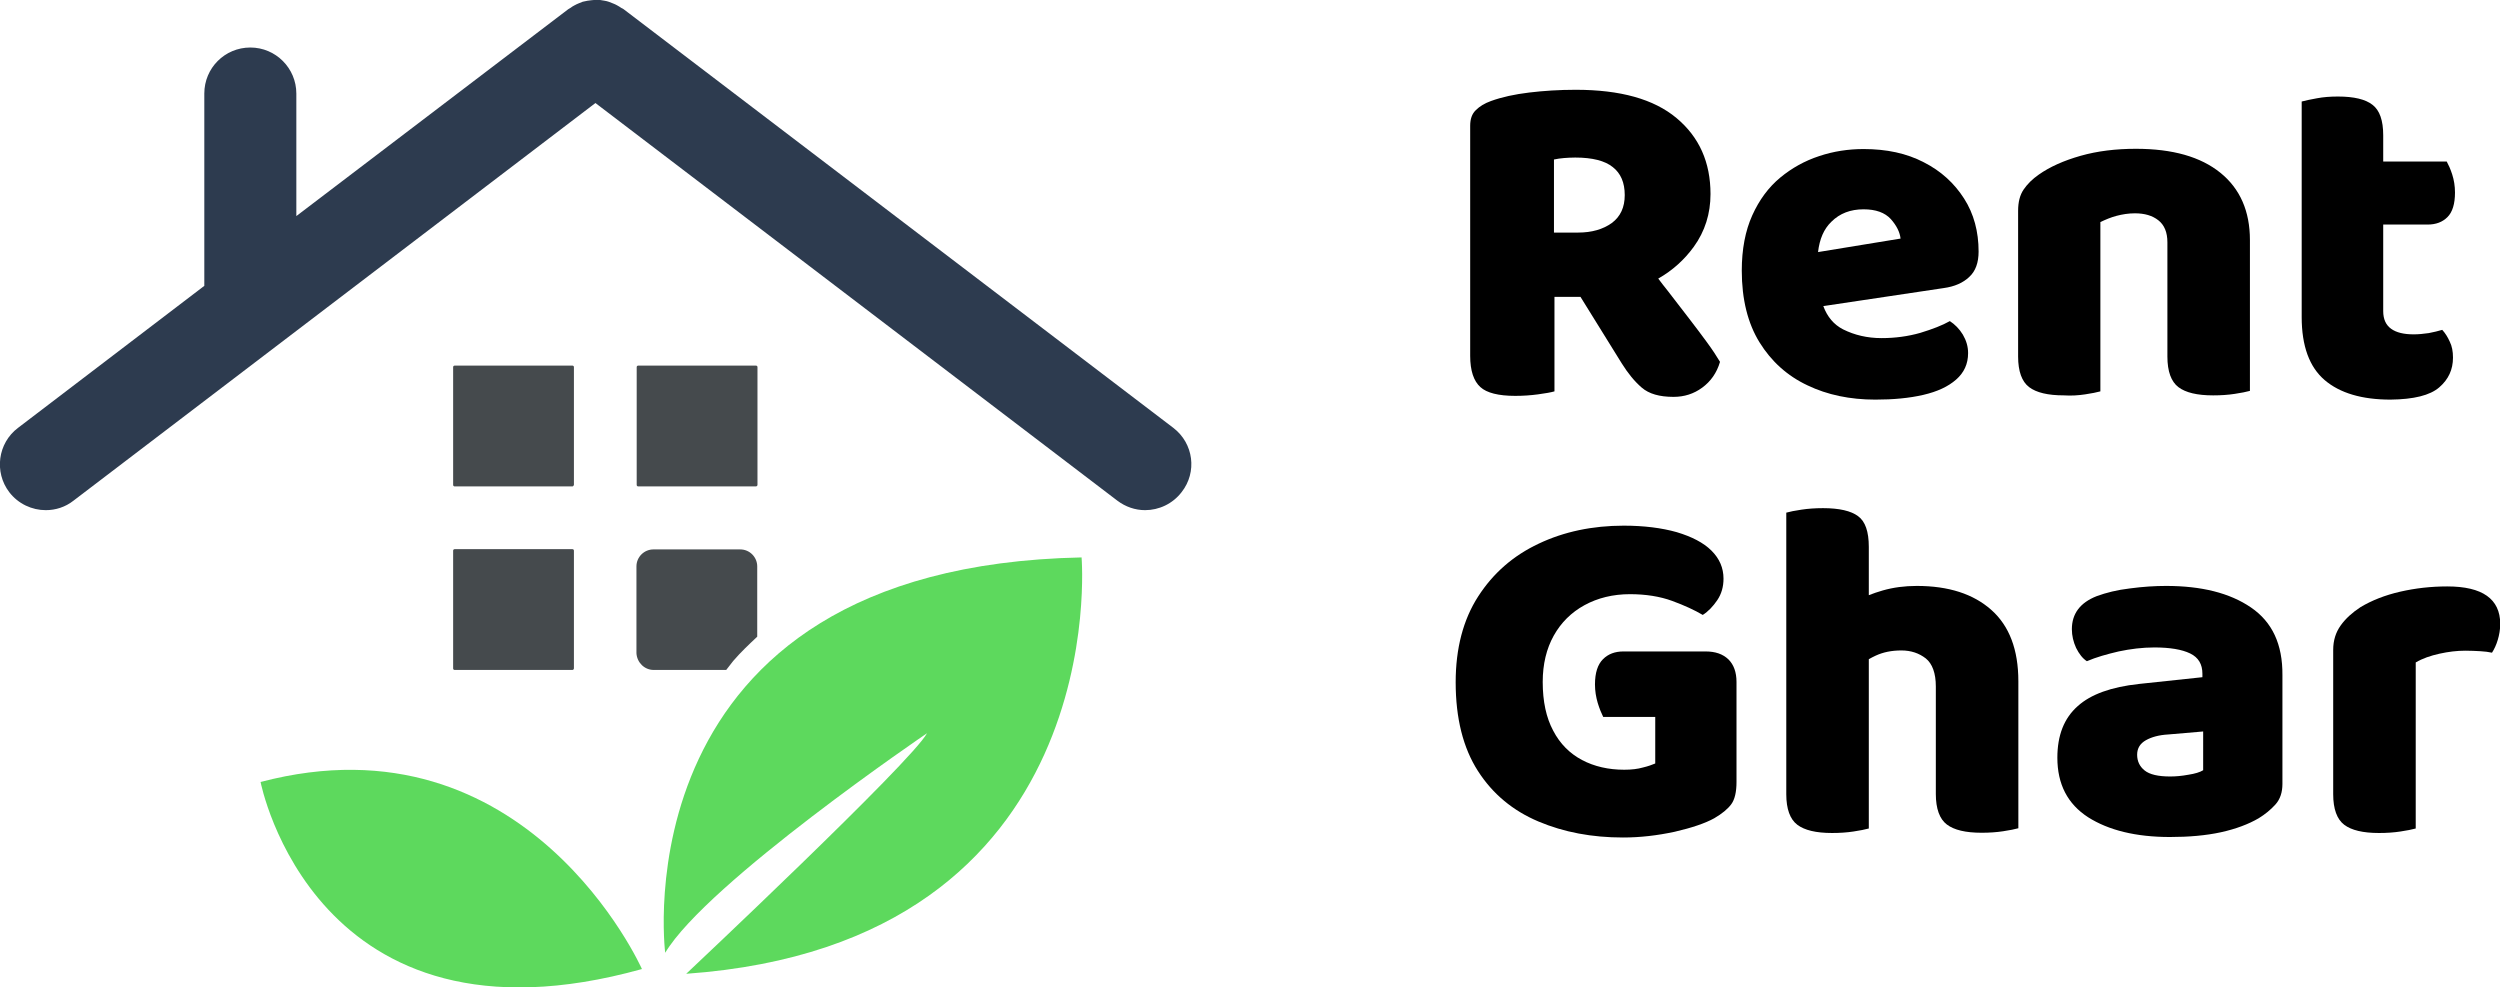 <?xml version="1.0" encoding="utf-8"?>
<!-- Generator: Adobe Illustrator 26.0.2, SVG Export Plug-In . SVG Version: 6.00 Build 0)  -->
<svg version="1.1" id="Layer_1" xmlns="http://www.w3.org/2000/svg" xmlns:xlink="http://www.w3.org/1999/xlink" x="0px" y="0px"
	 viewBox="0 0 999.7 394.8" style="enable-background:new 0 0 999.7 394.8;" xml:space="preserve">
<style type="text/css">
	.st0{fill:#2D3B4F;}
	.st1{fill:#5DD95D;}
	.st2{fill:#454A4D;}
</style>
<g>
	<path class="st0" d="M469.2,171.1L249.4,3.7c-0.3-0.2-0.6-0.4-0.9-0.5c-0.6-0.4-1.2-0.8-1.8-1.1c-0.5-0.3-1-0.5-1.5-0.7
		c-0.6-0.2-1.2-0.5-1.8-0.7c-0.5-0.2-1.1-0.3-1.6-0.4c-0.6-0.1-1.2-0.2-1.8-0.3C239.4,0,238.9,0,238.3,0c-0.6,0-1.3,0-1.9,0.1
		c-0.5,0.1-1,0.1-1.5,0.2c-0.6,0.1-1.3,0.3-1.9,0.4c-0.5,0.2-1,0.4-1.5,0.6c-0.6,0.2-1.1,0.5-1.7,0.8c-0.6,0.3-1.1,0.6-1.6,1
		c-0.3,0.2-0.7,0.4-1,0.6L118.5,86.4v-49c0-10.1-8.2-18.4-18.4-18.4s-18.4,8.2-18.4,18.4v76.9L7.2,171.1c-8.1,6.1-9.6,17.7-3.5,25.7
		c3.6,4.7,9.1,7.2,14.6,7.2c3.9,0,7.8-1.2,11.1-3.8l208.7-159l208.7,159c3.3,2.5,7.2,3.8,11.1,3.8c5.5,0,11-2.5,14.6-7.2
		C478.8,188.8,477.3,177.3,469.2,171.1z"/>
	<path class="st1" d="M256.7,387.5c0,0-45.8-102.9-152.5-74.8C104.2,312.7,125.7,424,256.7,387.5z"/>
	<g>
		<path class="st2" d="M302.3,194.5h-47.1c-0.3,0-0.6-0.2-0.6-0.6v-47.1c0-0.3,0.2-0.6,0.6-0.6h47.1c0.3,0,0.6,0.2,0.6,0.6v47.1
			C302.9,194.2,302.6,194.5,302.3,194.5z"/>
		<path class="st2" d="M228.9,267.9h-47.1c-0.3,0-0.6-0.2-0.6-0.6v-47.1c0-0.3,0.2-0.6,0.6-0.6h47.1c0.3,0,0.6,0.2,0.6,0.6v47.1
			C229.4,267.7,229.2,267.9,228.9,267.9z"/>
		<path class="st2" d="M228.9,194.5h-47.1c-0.3,0-0.6-0.2-0.6-0.6v-47.1c0-0.3,0.2-0.6,0.6-0.6h47.1c0.3,0,0.6,0.2,0.6,0.6v47.1
			C229.4,194.2,229.2,194.5,228.9,194.5z"/>
		<path class="st2" d="M261.4,267.9h29c1-1.2,1.8-2.4,2.8-3.6c3-3.5,6.3-6.6,9.6-9.7v-28.1c0-3.7-3-6.8-6.8-6.8h-34.7
			c-3.7,0-6.8,3-6.8,6.8v34.7C254.7,264.9,257.7,267.9,261.4,267.9z"/>
	</g>
	<path class="st1" d="M266,381c0,0-19.6-154.3,166.5-158.1c0,0,13.1,154.3-158.1,166.5c0,0,90.3-84.9,96.3-96.2
		C370.7,293.2,282.7,353,266,381z"/>
	<g>
		<path d="M605.9,158.3c3.1,0,6.1-0.2,9.1-0.6c3-0.4,5.2-0.8,6.6-1.2v-37.8H632l16.5,26.6c2.5,4,5.1,7.2,8,9.7
			c2.9,2.5,7.1,3.7,12.7,3.7c4.3,0,8.1-1.2,11.5-3.7c3.4-2.5,5.8-5.9,7.1-10.3c-1.3-2.2-3-4.8-5.2-7.8c-2.2-3-4.6-6.2-7.3-9.7
			c-2.7-3.5-5.5-7.1-8.4-10.9c-1.3-1.6-2.6-3.3-3.8-4.9c5.8-3.3,10.5-7.6,14.2-12.7c4.5-6.2,6.7-13.3,6.7-21.1
			c0-12.7-4.5-22.8-13.6-30.4c-9.1-7.6-22.5-11.3-40.3-11.3c-6.6,0-12.8,0.4-18.6,1.1c-5.8,0.7-10.9,1.8-15.3,3.4
			c-2.5,0.9-4.5,2.1-6,3.6c-1.6,1.5-2.3,3.6-2.3,6.3v55.3v13.2v23.5c0,5.9,1.4,10.1,4.1,12.5C594.5,157.1,599.2,158.3,605.9,158.3z
			 M621.3,63.8c1.4-0.3,2.8-0.5,4.1-0.6c1.3-0.1,2.8-0.2,4.5-0.2c6.9,0,11.9,1.3,15,3.8c3.2,2.5,4.8,6.2,4.8,11.2
			c0,4.9-1.7,8.6-5.2,11.2c-3.5,2.5-8,3.8-13.4,3.8h-9.7V63.8z"/>
		<path d="M749.9,159.8c7.2,0,13.6-0.6,19.2-1.9c5.6-1.3,9.9-3.3,13.1-6.1c3.2-2.8,4.8-6.3,4.8-10.6c0-2.6-0.7-5-2.1-7.4
			c-1.4-2.3-3.2-4.1-5.2-5.4c-3,1.7-6.9,3.2-11.8,4.7c-4.9,1.4-10.1,2.1-15.5,2.1c-5.7,0-10.8-1.2-15.4-3.5c-3.7-1.9-6.3-5-7.9-9.3
			l48.1-7.2c4.4-0.6,7.8-2.1,10.3-4.5c2.5-2.3,3.7-5.7,3.7-10.1c0-8-1.9-15.1-5.8-21.2c-3.9-6.1-9.2-11-16.1-14.5
			c-6.9-3.6-14.9-5.3-24.1-5.3c-6.1,0-12,0.9-17.7,2.8c-5.8,1.9-11,4.8-15.6,8.6c-4.7,3.9-8.4,8.9-11.2,15.1
			c-2.8,6.2-4.2,13.6-4.2,22.1c0,11.5,2.4,21.1,7.1,28.7c4.7,7.6,11.1,13.4,19.2,17.2C730.7,157.9,739.8,159.8,749.9,159.8z
			 M732.3,88.7c3.4-3.4,7.7-5,12.9-5c4.9,0,8.5,1.3,10.9,3.9c2.3,2.6,3.6,5.2,3.9,7.8l-33,5.4C727.6,95.6,729.3,91.6,732.3,88.7z"/>
		<path d="M833.8,157.7c2.6-0.4,4.7-0.8,6.1-1.2v-42.7v-8.3V88.8c2.1-1,4.2-1.9,6.5-2.5c2.3-0.6,4.7-1,7.3-1c3.9,0,7,0.9,9.4,2.8
			c2.4,1.9,3.6,4.8,3.6,8.8v8.5v8.3v28.9c0,5.9,1.5,10,4.4,12.2c2.9,2.2,7.5,3.3,13.9,3.3c3.1,0,6-0.2,8.6-0.6
			c2.6-0.4,4.7-0.8,6.1-1.2v-42.7v-8.3V96c0-11.5-3.9-20.5-11.8-26.9c-7.9-6.4-19.1-9.6-33.8-9.6c-8,0-15.4,0.9-22.1,2.8
			c-6.7,1.9-12.3,4.4-16.7,7.5c-2.6,1.8-4.6,3.8-6.1,6c-1.5,2.2-2.2,5-2.2,8.5v21.1v8.3v28.9c0,5.9,1.5,10,4.4,12.2
			c2.9,2.2,7.5,3.3,13.9,3.3C828.3,158.3,831.1,158.1,833.8,157.7z"/>
		<path d="M975.4,154.9c3.7-3.2,5.5-7.1,5.5-11.9c0-2.5-0.4-4.6-1.3-6.4c-0.8-1.8-1.8-3.4-3-4.7c-1.6,0.5-3.4,0.9-5.4,1.3
			c-2.1,0.3-4.1,0.5-6,0.5c-3.9,0-6.9-0.7-9-2.2c-2.1-1.5-3.2-3.8-3.2-7.1v-14.2v-4.7V89.8h17.7c3.4,0,6-1,8-3c2-2,3-5.3,3-9.8
			c0-2.6-0.4-5-1.1-7.2c-0.7-2.2-1.5-3.9-2.2-5.2H953V54.1c0-5.9-1.4-10-4.3-12.2c-2.8-2.2-7.4-3.3-13.8-3.3c-3,0-5.8,0.2-8.4,0.7
			c-2.7,0.5-4.7,0.9-6.1,1.3v65v4.7v16.5c0,11.6,3.1,20,9.2,25.2c6.1,5.2,14.9,7.8,26.3,7.8C965.2,159.7,971.7,158.1,975.4,154.9z"
			/>
		<path d="M682,260.5h-32.8c-3.4,0-6.1,1-8.2,3.1c-2.1,2.1-3.2,5.4-3.2,10.1c0,2.6,0.4,5,1.1,7.4c0.7,2.3,1.5,4.2,2.2,5.6h20.8v18.6
			c-1.2,0.5-2.8,1.1-4.9,1.6c-2.1,0.6-4.6,0.9-7.5,0.9c-6.3,0-12-1.3-16.9-3.9c-4.9-2.6-8.8-6.5-11.5-11.7
			c-2.8-5.2-4.2-11.7-4.2-19.5c0-7.1,1.5-13.3,4.4-18.5c2.9-5.2,7-9.3,12.3-12.2c5.3-2.9,11.4-4.4,18.2-4.4c6.3,0,12,0.9,16.9,2.7
			c4.9,1.8,9,3.7,12.2,5.6c2.2-1.4,4.1-3.4,5.8-5.9c1.7-2.5,2.5-5.4,2.5-8.6c0-4.3-1.6-8-4.8-11.2c-3.2-3.2-7.9-5.6-13.9-7.4
			c-6-1.7-13.1-2.6-21.2-2.6c-12.5,0-23.9,2.4-34,7.2c-10.2,4.8-18.2,11.8-24.2,21.1c-6,9.3-9,20.8-9,34.3c0,14.5,3,26.3,8.9,35.5
			c5.9,9.2,14,15.9,24.2,20.2c10.2,4.3,21.4,6.4,33.8,6.4c6.9,0,13.7-0.8,20.7-2.3c6.9-1.6,12.2-3.4,15.8-5.4
			c3.1-1.8,5.4-3.7,6.8-5.6c1.4-1.9,2.1-4.9,2.1-8.9v-40c0-3.9-1.1-6.9-3.2-9C688.9,261.5,685.9,260.5,682,260.5z"/>
		<path d="M796.3,243.9c-7.2-6.4-17.1-9.6-29.8-9.6c-4.9,0-9.4,0.6-13.6,1.8c-2,0.6-3.9,1.2-5.6,1.9v-19.3c0-6.1-1.4-10.2-4.3-12.3
			c-2.8-2.1-7.5-3.2-14-3.2c-3.1,0-6,0.2-8.6,0.6c-2.7,0.4-4.7,0.8-6.1,1.2v75.3v17.3v20c0,5.9,1.5,10,4.4,12.2
			c2.9,2.2,7.5,3.3,13.9,3.3c3.1,0,6-0.2,8.6-0.6c2.6-0.4,4.7-0.8,6.1-1.2v-33.8v-17.3v-16.6c0.9-0.5,1.8-1,2.7-1.4
			c3-1.4,6.4-2.1,10.3-2.1c3.9,0,7.1,1.1,9.8,3.2c2.6,2.1,4,5.9,4,11.2v5.8v11.4v25.8c0,5.9,1.5,10,4.4,12.2
			c2.9,2.2,7.5,3.3,13.9,3.3c3.1,0,6-0.2,8.6-0.6c2.6-0.4,4.7-0.8,6.1-1.2v-39.6v-11.4v-7.8C807.1,259.8,803.5,250.3,796.3,243.9z"
			/>
		<path d="M900.1,242.9c-8.5-5.8-19.8-8.6-33.9-8.6c-4.5,0-9.3,0.3-14.5,1c-5.1,0.6-9.5,1.7-13.3,3.1c-6.6,2.6-9.9,7-9.9,13.2
			c0,2.6,0.6,5.1,1.7,7.5c1.2,2.4,2.6,4.2,4.3,5.3c3.7-1.6,8-2.8,12.7-3.9c4.7-1,9.5-1.6,14.3-1.6c6.2,0,11,0.8,14.3,2.4
			c3.3,1.6,4.9,4.3,4.9,8.1v1.4l-25.4,2.7c-11,1.2-19.2,4.1-24.5,8.9c-5.4,4.8-8.1,11.6-8.1,20.6c0,10.6,4.1,18.5,12.3,23.8
			c8.2,5.2,19.1,7.9,32.7,7.9c7.6,0,14.4-0.6,20.4-1.9c5.9-1.3,11-3.2,15.1-5.6c2.6-1.6,4.8-3.4,6.7-5.5c1.9-2.1,2.8-4.9,2.8-8.2
			v-43.5C912.8,257.6,908.6,248.7,900.1,242.9z M881,308c-1.3,0.8-3.3,1.4-5.9,1.8c-2.7,0.5-5.1,0.7-7.3,0.7
			c-4.8,0-8.2-0.8-10.2-2.4c-2-1.6-3-3.7-3-6.3c0-2.6,1.2-4.5,3.5-5.8c2.3-1.3,5.3-2.1,8.9-2.3l14-1.2V308z"/>
		<path d="M978.6,234.5c-6.5,0-12.7,0.7-18.8,2.1c-6.1,1.4-11.4,3.5-15.9,6.2c-3.2,2.1-5.9,4.5-7.9,7.3c-2,2.8-3,6-3,9.8v20.4v6.8
			v30.5c0,5.9,1.5,10,4.4,12.2c2.9,2.2,7.5,3.3,13.9,3.3c3.1,0,6-0.2,8.6-0.6c2.6-0.4,4.7-0.8,6.1-1.2V287v-6.8v-15.3
			c2.7-1.6,5.9-2.7,9.5-3.5c3.6-0.8,7-1.2,10.3-1.2c2.2,0,4.2,0.1,6,0.2c1.8,0.1,3.4,0.3,4.7,0.6c0.9-1.4,1.7-3.1,2.3-5.1
			c0.6-2,1-4.2,1-6.5C999.7,239.5,992.7,234.5,978.6,234.5z"/>
	</g>
</g>
</svg>
